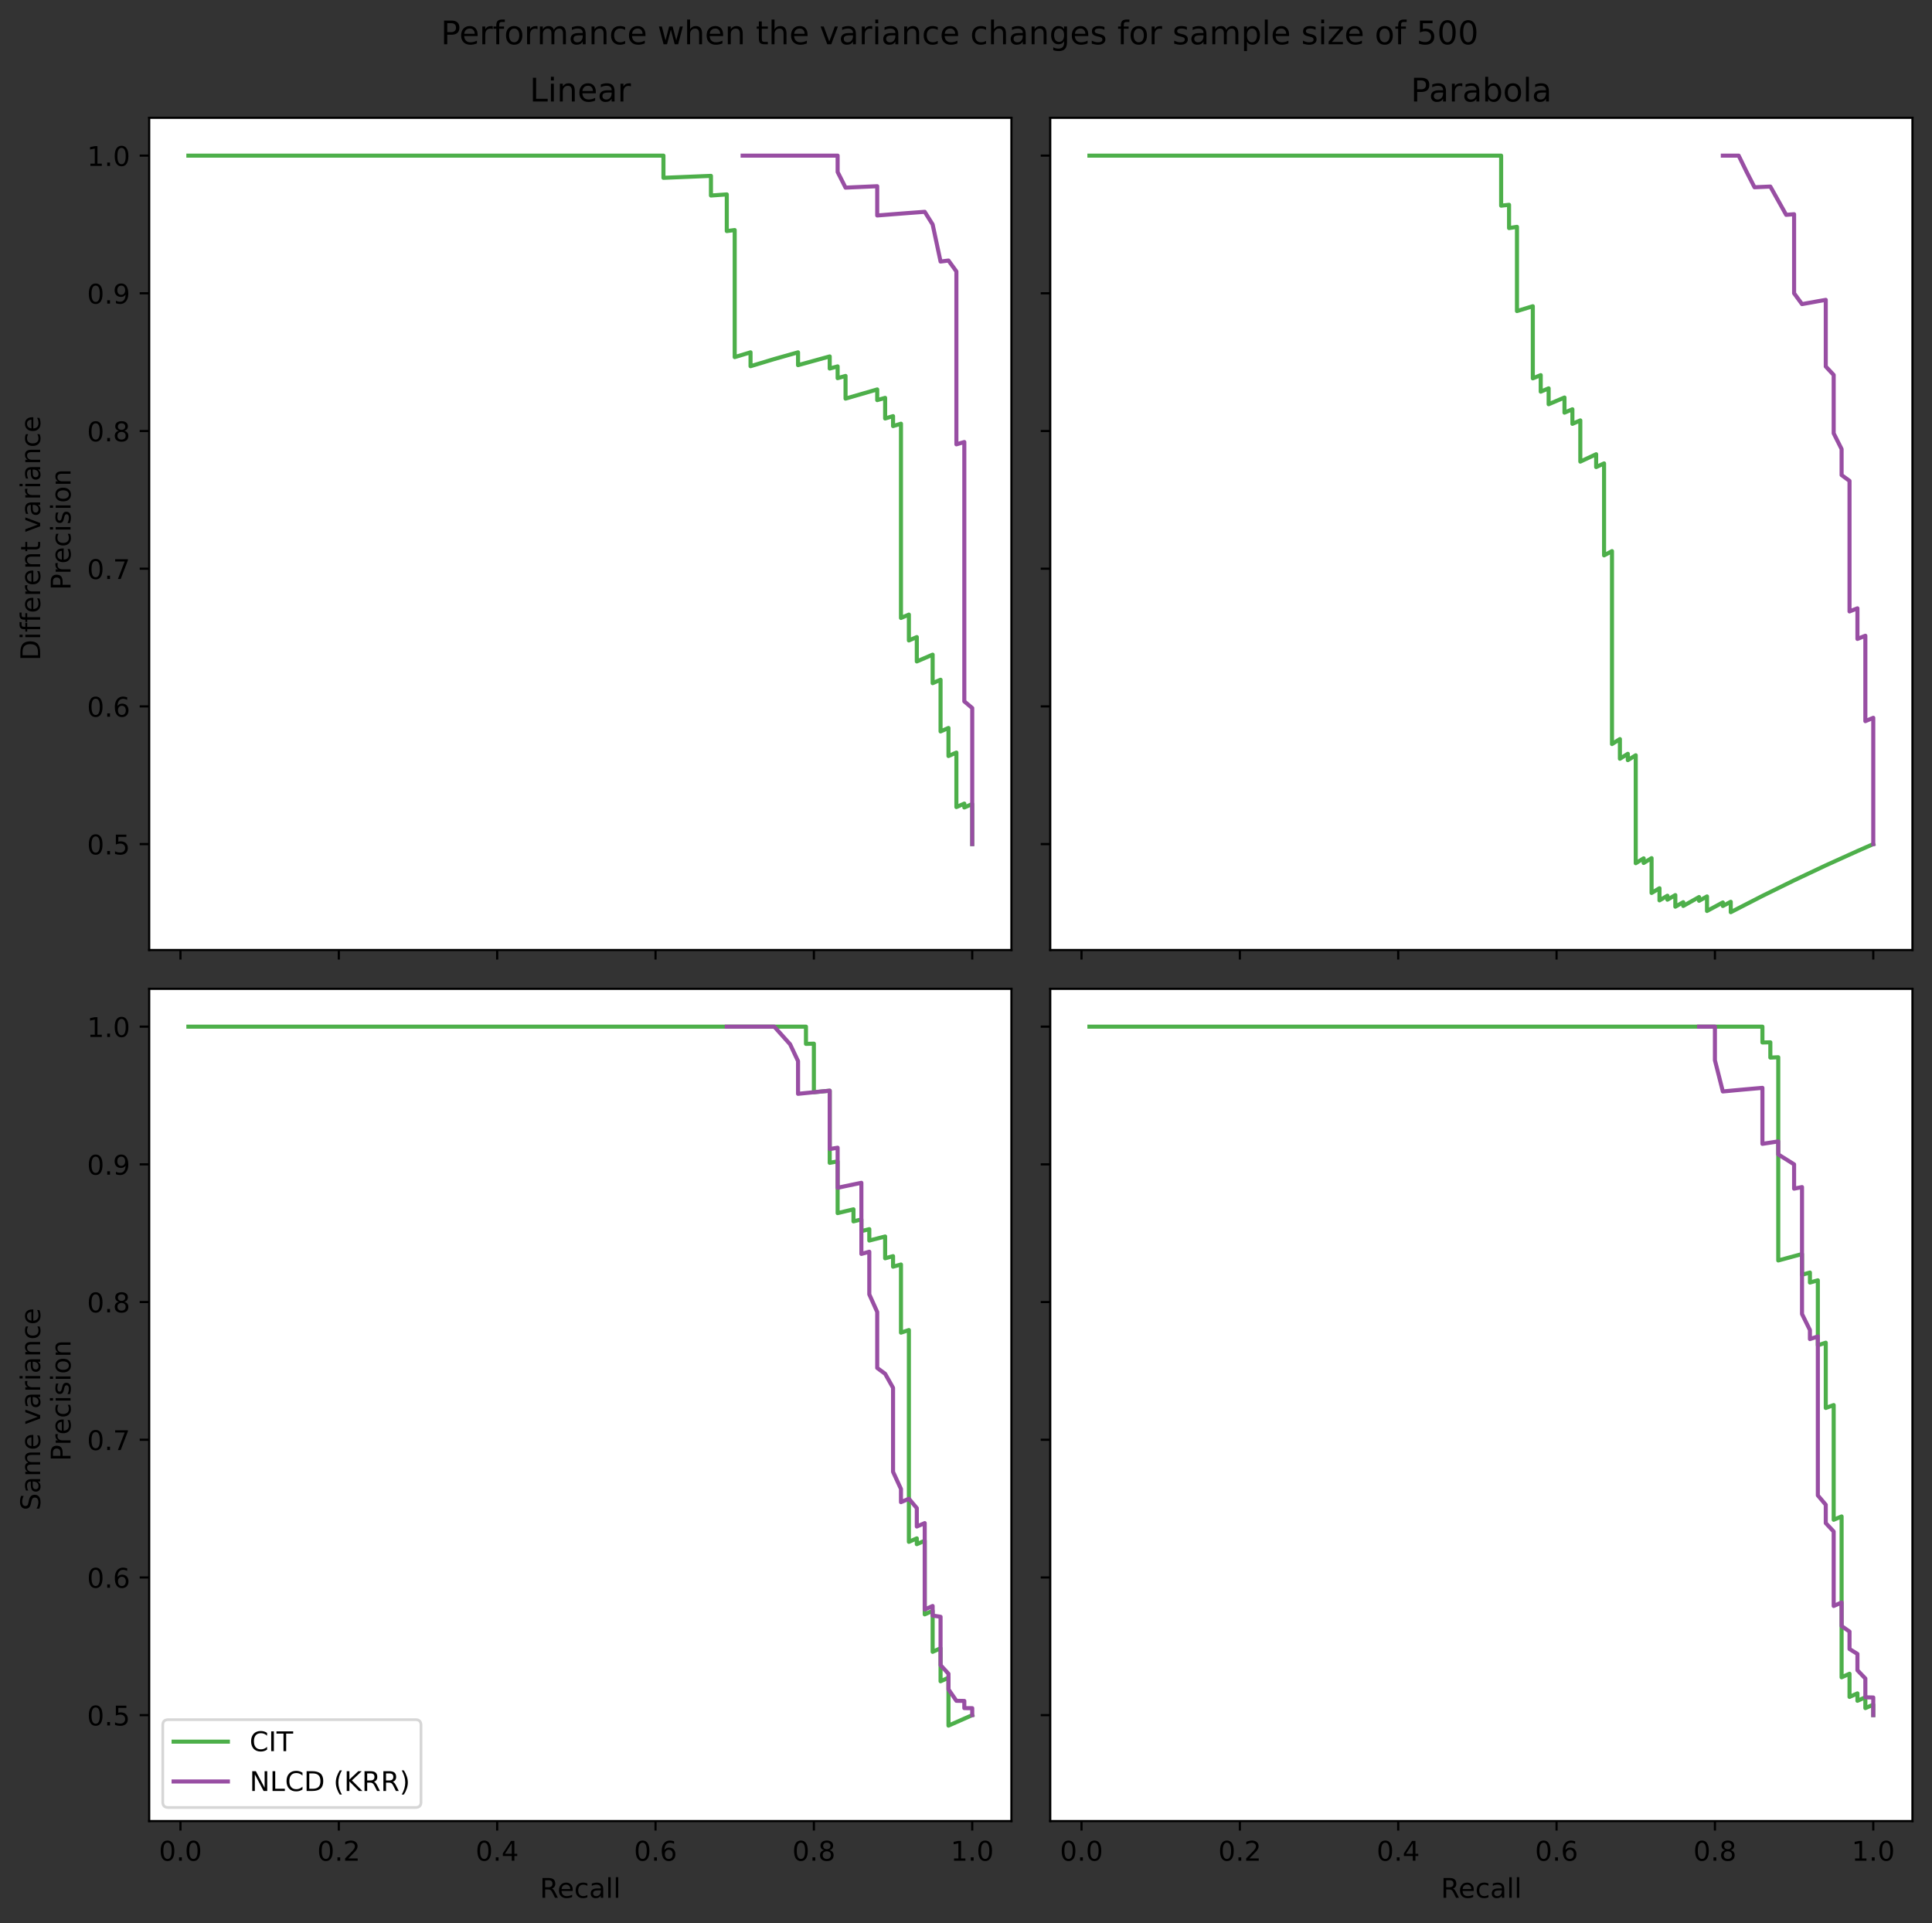 <?xml version="1.0" encoding="utf-8" standalone="no"?>
<!DOCTYPE svg PUBLIC "-//W3C//DTD SVG 1.1//EN"
  "http://www.w3.org/Graphics/SVG/1.1/DTD/svg11.dtd">
<!-- Created with matplotlib (https://matplotlib.org/) -->
<svg height="708.556pt" version="1.1" viewBox="0 0 711.979 708.556" width="711.979pt" xmlns="http://www.w3.org/2000/svg" xmlns:xlink="http://www.w3.org/1999/xlink">
 <rect x="0" y="0" width="711.979" height="708.556" fill="#333333" stroke="none"/>
 <defs>
  <style type="text/css">*{stroke-linecap:butt;stroke-linejoin:round;}</style>
 </defs>
 <g id="figure_1">
  <g id="patch_1">
   <path d="M 0 708.556 
L 711.979 708.556 
L 711.979 0 
L 0 0 
z
" style="fill:none;"/>
  </g>
  <g id="axes_1">
   <g id="patch_2">
    <path d="M 54.979 350.05 
L 372.729 350.05 
L 372.729 43.4 
L 54.979 43.4 
z
" style="fill:#ffffff;"/>
   </g>
   <g id="matplotlib.axis_1">
    <g id="xtick_1">
     <g id="line2d_1">
      <defs>
       <path d="M 0 0 
L 0 3.5 
" id="m7f12aa12df" style="stroke:#000000;stroke-width:0.8;"/>
      </defs>
      <g>
       <use style="stroke:#000000;stroke-width:0.8;" x="66.504" xlink:href="#m7f12aa12df" y="350.05"/>
      </g>
     </g>
    </g>
    <g id="xtick_2">
     <g id="line2d_2">
      <g>
       <use style="stroke:#000000;stroke-width:0.8;" x="124.861" xlink:href="#m7f12aa12df" y="350.05"/>
      </g>
     </g>
    </g>
    <g id="xtick_3">
     <g id="line2d_3">
      <g>
       <use style="stroke:#000000;stroke-width:0.8;" x="183.217" xlink:href="#m7f12aa12df" y="350.05"/>
      </g>
     </g>
    </g>
    <g id="xtick_4">
     <g id="line2d_4">
      <g>
       <use style="stroke:#000000;stroke-width:0.8;" x="241.573" xlink:href="#m7f12aa12df" y="350.05"/>
      </g>
     </g>
    </g>
    <g id="xtick_5">
     <g id="line2d_5">
      <g>
       <use style="stroke:#000000;stroke-width:0.8;" x="299.93" xlink:href="#m7f12aa12df" y="350.05"/>
      </g>
     </g>
    </g>
    <g id="xtick_6">
     <g id="line2d_6">
      <g>
       <use style="stroke:#000000;stroke-width:0.8;" x="358.286" xlink:href="#m7f12aa12df" y="350.05"/>
      </g>
     </g>
    </g>
   </g>
   <g id="matplotlib.axis_2">
    <g id="ytick_1">
     <g id="line2d_7">
      <defs>
       <path d="M 0 0 
L -3.5 0 
" id="m333824d89d" style="stroke:#000000;stroke-width:0.8;"/>
      </defs>
      <g>
       <use style="stroke:#000000;stroke-width:0.8;" x="54.979" xlink:href="#m333824d89d" y="311.022"/>
      </g>
     </g>
     <g id="text_1">
      <!-- 0.5 -->
      <g transform="translate(32.076 314.821)scale(0.1 -0.1)">
       <defs>
        <path d="M 31.781 66.406 
Q 24.172 66.406 20.328 58.906 
Q 16.5 51.422 16.5 36.375 
Q 16.5 21.391 20.328 13.891 
Q 24.172 6.391 31.781 6.391 
Q 39.453 6.391 43.281 13.891 
Q 47.125 21.391 47.125 36.375 
Q 47.125 51.422 43.281 58.906 
Q 39.453 66.406 31.781 66.406 
z
M 31.781 74.219 
Q 44.047 74.219 50.516 64.516 
Q 56.984 54.828 56.984 36.375 
Q 56.984 17.969 50.516 8.266 
Q 44.047 -1.422 31.781 -1.422 
Q 19.531 -1.422 13.062 8.266 
Q 6.594 17.969 6.594 36.375 
Q 6.594 54.828 13.062 64.516 
Q 19.531 74.219 31.781 74.219 
z
" id="DejaVuSans-48"/>
        <path d="M 10.688 12.406 
L 21 12.406 
L 21 0 
L 10.688 0 
z
" id="DejaVuSans-46"/>
        <path d="M 10.797 72.906 
L 49.516 72.906 
L 49.516 64.594 
L 19.828 64.594 
L 19.828 46.734 
Q 21.969 47.469 24.109 47.828 
Q 26.266 48.188 28.422 48.188 
Q 40.625 48.188 47.75 41.5 
Q 54.891 34.812 54.891 23.391 
Q 54.891 11.625 47.562 5.094 
Q 40.234 -1.422 26.906 -1.422 
Q 22.312 -1.422 17.547 -0.641 
Q 12.797 0.141 7.719 1.703 
L 7.719 11.625 
Q 12.109 9.234 16.797 8.062 
Q 21.484 6.891 26.703 6.891 
Q 35.156 6.891 40.078 11.328 
Q 45.016 15.766 45.016 23.391 
Q 45.016 31 40.078 35.438 
Q 35.156 39.891 26.703 39.891 
Q 22.75 39.891 18.812 39.016 
Q 14.891 38.141 10.797 36.281 
z
" id="DejaVuSans-53"/>
       </defs>
       <use xlink:href="#DejaVuSans-48"/>
       <use x="63.623" xlink:href="#DejaVuSans-46"/>
       <use x="95.41" xlink:href="#DejaVuSans-53"/>
      </g>
     </g>
    </g>
    <g id="ytick_2">
     <g id="line2d_8">
      <g>
       <use style="stroke:#000000;stroke-width:0.8;" x="54.979" xlink:href="#m333824d89d" y="260.285"/>
      </g>
     </g>
     <g id="text_2">
      <!-- 0.6 -->
      <g transform="translate(32.076 264.084)scale(0.1 -0.1)">
       <defs>
        <path d="M 33.016 40.375 
Q 26.375 40.375 22.484 35.828 
Q 18.609 31.297 18.609 23.391 
Q 18.609 15.531 22.484 10.953 
Q 26.375 6.391 33.016 6.391 
Q 39.656 6.391 43.531 10.953 
Q 47.406 15.531 47.406 23.391 
Q 47.406 31.297 43.531 35.828 
Q 39.656 40.375 33.016 40.375 
z
M 52.594 71.297 
L 52.594 62.312 
Q 48.875 64.062 45.094 64.984 
Q 41.312 65.922 37.594 65.922 
Q 27.828 65.922 22.672 59.328 
Q 17.531 52.734 16.797 39.406 
Q 19.672 43.656 24.016 45.922 
Q 28.375 48.188 33.594 48.188 
Q 44.578 48.188 50.953 41.516 
Q 57.328 34.859 57.328 23.391 
Q 57.328 12.156 50.688 5.359 
Q 44.047 -1.422 33.016 -1.422 
Q 20.359 -1.422 13.672 8.266 
Q 6.984 17.969 6.984 36.375 
Q 6.984 53.656 15.188 63.938 
Q 23.391 74.219 37.203 74.219 
Q 40.922 74.219 44.703 73.484 
Q 48.484 72.75 52.594 71.297 
z
" id="DejaVuSans-54"/>
       </defs>
       <use xlink:href="#DejaVuSans-48"/>
       <use x="63.623" xlink:href="#DejaVuSans-46"/>
       <use x="95.41" xlink:href="#DejaVuSans-54"/>
      </g>
     </g>
    </g>
    <g id="ytick_3">
     <g id="line2d_9">
      <g>
       <use style="stroke:#000000;stroke-width:0.8;" x="54.979" xlink:href="#m333824d89d" y="209.549"/>
      </g>
     </g>
     <g id="text_3">
      <!-- 0.7 -->
      <g transform="translate(32.076 213.348)scale(0.1 -0.1)">
       <defs>
        <path d="M 8.203 72.906 
L 55.078 72.906 
L 55.078 68.703 
L 28.609 0 
L 18.312 0 
L 43.219 64.594 
L 8.203 64.594 
z
" id="DejaVuSans-55"/>
       </defs>
       <use xlink:href="#DejaVuSans-48"/>
       <use x="63.623" xlink:href="#DejaVuSans-46"/>
       <use x="95.41" xlink:href="#DejaVuSans-55"/>
      </g>
     </g>
    </g>
    <g id="ytick_4">
     <g id="line2d_10">
      <g>
       <use style="stroke:#000000;stroke-width:0.8;" x="54.979" xlink:href="#m333824d89d" y="158.812"/>
      </g>
     </g>
     <g id="text_4">
      <!-- 0.8 -->
      <g transform="translate(32.076 162.611)scale(0.1 -0.1)">
       <defs>
        <path d="M 31.781 34.625 
Q 24.75 34.625 20.719 30.859 
Q 16.703 27.094 16.703 20.516 
Q 16.703 13.922 20.719 10.156 
Q 24.75 6.391 31.781 6.391 
Q 38.812 6.391 42.859 10.172 
Q 46.922 13.969 46.922 20.516 
Q 46.922 27.094 42.891 30.859 
Q 38.875 34.625 31.781 34.625 
z
M 21.922 38.812 
Q 15.578 40.375 12.031 44.719 
Q 8.5 49.078 8.5 55.328 
Q 8.5 64.062 14.719 69.141 
Q 20.953 74.219 31.781 74.219 
Q 42.672 74.219 48.875 69.141 
Q 55.078 64.062 55.078 55.328 
Q 55.078 49.078 51.531 44.719 
Q 48 40.375 41.703 38.812 
Q 48.828 37.156 52.797 32.312 
Q 56.781 27.484 56.781 20.516 
Q 56.781 9.906 50.312 4.234 
Q 43.844 -1.422 31.781 -1.422 
Q 19.734 -1.422 13.25 4.234 
Q 6.781 9.906 6.781 20.516 
Q 6.781 27.484 10.781 32.312 
Q 14.797 37.156 21.922 38.812 
z
M 18.312 54.391 
Q 18.312 48.734 21.844 45.562 
Q 25.391 42.391 31.781 42.391 
Q 38.141 42.391 41.719 45.562 
Q 45.312 48.734 45.312 54.391 
Q 45.312 60.062 41.719 63.234 
Q 38.141 66.406 31.781 66.406 
Q 25.391 66.406 21.844 63.234 
Q 18.312 60.062 18.312 54.391 
z
" id="DejaVuSans-56"/>
       </defs>
       <use xlink:href="#DejaVuSans-48"/>
       <use x="63.623" xlink:href="#DejaVuSans-46"/>
       <use x="95.41" xlink:href="#DejaVuSans-56"/>
      </g>
     </g>
    </g>
    <g id="ytick_5">
     <g id="line2d_11">
      <g>
       <use style="stroke:#000000;stroke-width:0.8;" x="54.979" xlink:href="#m333824d89d" y="108.075"/>
      </g>
     </g>
     <g id="text_5">
      <!-- 0.9 -->
      <g transform="translate(32.076 111.874)scale(0.1 -0.1)">
       <defs>
        <path d="M 10.984 1.516 
L 10.984 10.5 
Q 14.703 8.734 18.5 7.812 
Q 22.312 6.891 25.984 6.891 
Q 35.75 6.891 40.891 13.453 
Q 46.047 20.016 46.781 33.406 
Q 43.953 29.203 39.594 26.953 
Q 35.25 24.703 29.984 24.703 
Q 19.047 24.703 12.672 31.312 
Q 6.297 37.938 6.297 49.422 
Q 6.297 60.641 12.938 67.422 
Q 19.578 74.219 30.609 74.219 
Q 43.266 74.219 49.922 64.516 
Q 56.594 54.828 56.594 36.375 
Q 56.594 19.141 48.406 8.859 
Q 40.234 -1.422 26.422 -1.422 
Q 22.703 -1.422 18.891 -0.688 
Q 15.094 0.047 10.984 1.516 
z
M 30.609 32.422 
Q 37.25 32.422 41.125 36.953 
Q 45.016 41.5 45.016 49.422 
Q 45.016 57.281 41.125 61.844 
Q 37.25 66.406 30.609 66.406 
Q 23.969 66.406 20.094 61.844 
Q 16.219 57.281 16.219 49.422 
Q 16.219 41.5 20.094 36.953 
Q 23.969 32.422 30.609 32.422 
z
" id="DejaVuSans-57"/>
       </defs>
       <use xlink:href="#DejaVuSans-48"/>
       <use x="63.623" xlink:href="#DejaVuSans-46"/>
       <use x="95.41" xlink:href="#DejaVuSans-57"/>
      </g>
     </g>
    </g>
    <g id="ytick_6">
     <g id="line2d_12">
      <g>
       <use style="stroke:#000000;stroke-width:0.8;" x="54.979" xlink:href="#m333824d89d" y="57.339"/>
      </g>
     </g>
     <g id="text_6">
      <!-- 1.0 -->
      <g transform="translate(32.076 61.138)scale(0.1 -0.1)">
       <defs>
        <path d="M 12.406 8.297 
L 28.516 8.297 
L 28.516 63.922 
L 10.984 60.406 
L 10.984 69.391 
L 28.422 72.906 
L 38.281 72.906 
L 38.281 8.297 
L 54.391 8.297 
L 54.391 0 
L 12.406 0 
z
" id="DejaVuSans-49"/>
       </defs>
       <use xlink:href="#DejaVuSans-49"/>
       <use x="63.623" xlink:href="#DejaVuSans-46"/>
       <use x="95.41" xlink:href="#DejaVuSans-48"/>
      </g>
     </g>
    </g>
    <g id="text_7">
     <!-- Different variance  -->
     <g transform="translate(14.798 243.414)rotate(-90)scale(0.1 -0.1)">
      <defs>
       <path d="M 19.672 64.797 
L 19.672 8.109 
L 31.594 8.109 
Q 46.688 8.109 53.688 14.938 
Q 60.688 21.781 60.688 36.531 
Q 60.688 51.172 53.688 57.984 
Q 46.688 64.797 31.594 64.797 
z
M 9.812 72.906 
L 30.078 72.906 
Q 51.266 72.906 61.172 64.094 
Q 71.094 55.281 71.094 36.531 
Q 71.094 17.672 61.125 8.828 
Q 51.172 0 30.078 0 
L 9.812 0 
z
" id="DejaVuSans-68"/>
       <path d="M 9.422 54.688 
L 18.406 54.688 
L 18.406 0 
L 9.422 0 
z
M 9.422 75.984 
L 18.406 75.984 
L 18.406 64.594 
L 9.422 64.594 
z
" id="DejaVuSans-105"/>
       <path d="M 37.109 75.984 
L 37.109 68.5 
L 28.516 68.5 
Q 23.688 68.5 21.797 66.547 
Q 19.922 64.594 19.922 59.516 
L 19.922 54.688 
L 34.719 54.688 
L 34.719 47.703 
L 19.922 47.703 
L 19.922 0 
L 10.891 0 
L 10.891 47.703 
L 2.297 47.703 
L 2.297 54.688 
L 10.891 54.688 
L 10.891 58.5 
Q 10.891 67.625 15.141 71.797 
Q 19.391 75.984 28.609 75.984 
z
" id="DejaVuSans-102"/>
       <path d="M 56.203 29.594 
L 56.203 25.203 
L 14.891 25.203 
Q 15.484 15.922 20.484 11.062 
Q 25.484 6.203 34.422 6.203 
Q 39.594 6.203 44.453 7.469 
Q 49.312 8.734 54.109 11.281 
L 54.109 2.781 
Q 49.266 0.734 44.188 -0.344 
Q 39.109 -1.422 33.891 -1.422 
Q 20.797 -1.422 13.156 6.188 
Q 5.516 13.812 5.516 26.812 
Q 5.516 40.234 12.766 48.109 
Q 20.016 56 32.328 56 
Q 43.359 56 49.781 48.891 
Q 56.203 41.797 56.203 29.594 
z
M 47.219 32.234 
Q 47.125 39.594 43.094 43.984 
Q 39.062 48.391 32.422 48.391 
Q 24.906 48.391 20.391 44.141 
Q 15.875 39.891 15.188 32.172 
z
" id="DejaVuSans-101"/>
       <path d="M 41.109 46.297 
Q 39.594 47.172 37.812 47.578 
Q 36.031 48 33.891 48 
Q 26.266 48 22.188 43.047 
Q 18.109 38.094 18.109 28.812 
L 18.109 0 
L 9.078 0 
L 9.078 54.688 
L 18.109 54.688 
L 18.109 46.188 
Q 20.953 51.172 25.484 53.578 
Q 30.031 56 36.531 56 
Q 37.453 56 38.578 55.875 
Q 39.703 55.766 41.062 55.516 
z
" id="DejaVuSans-114"/>
       <path d="M 54.891 33.016 
L 54.891 0 
L 45.906 0 
L 45.906 32.719 
Q 45.906 40.484 42.875 44.328 
Q 39.844 48.188 33.797 48.188 
Q 26.516 48.188 22.312 43.547 
Q 18.109 38.922 18.109 30.906 
L 18.109 0 
L 9.078 0 
L 9.078 54.688 
L 18.109 54.688 
L 18.109 46.188 
Q 21.344 51.125 25.703 53.562 
Q 30.078 56 35.797 56 
Q 45.219 56 50.047 50.172 
Q 54.891 44.344 54.891 33.016 
z
" id="DejaVuSans-110"/>
       <path d="M 18.312 70.219 
L 18.312 54.688 
L 36.812 54.688 
L 36.812 47.703 
L 18.312 47.703 
L 18.312 18.016 
Q 18.312 11.328 20.141 9.422 
Q 21.969 7.516 27.594 7.516 
L 36.812 7.516 
L 36.812 0 
L 27.594 0 
Q 17.188 0 13.234 3.875 
Q 9.281 7.766 9.281 18.016 
L 9.281 47.703 
L 2.688 47.703 
L 2.688 54.688 
L 9.281 54.688 
L 9.281 70.219 
z
" id="DejaVuSans-116"/>
       <path id="DejaVuSans-32"/>
       <path d="M 2.984 54.688 
L 12.5 54.688 
L 29.594 8.797 
L 46.688 54.688 
L 56.203 54.688 
L 35.688 0 
L 23.484 0 
z
" id="DejaVuSans-118"/>
       <path d="M 34.281 27.484 
Q 23.391 27.484 19.188 25 
Q 14.984 22.516 14.984 16.5 
Q 14.984 11.719 18.141 8.906 
Q 21.297 6.109 26.703 6.109 
Q 34.188 6.109 38.703 11.406 
Q 43.219 16.703 43.219 25.484 
L 43.219 27.484 
z
M 52.203 31.203 
L 52.203 0 
L 43.219 0 
L 43.219 8.297 
Q 40.141 3.328 35.547 0.953 
Q 30.953 -1.422 24.312 -1.422 
Q 15.922 -1.422 10.953 3.297 
Q 6 8.016 6 15.922 
Q 6 25.141 12.172 29.828 
Q 18.359 34.516 30.609 34.516 
L 43.219 34.516 
L 43.219 35.406 
Q 43.219 41.609 39.141 45 
Q 35.062 48.391 27.688 48.391 
Q 23 48.391 18.547 47.266 
Q 14.109 46.141 10.016 43.891 
L 10.016 52.203 
Q 14.938 54.109 19.578 55.047 
Q 24.219 56 28.609 56 
Q 40.484 56 46.344 49.844 
Q 52.203 43.703 52.203 31.203 
z
" id="DejaVuSans-97"/>
       <path d="M 48.781 52.594 
L 48.781 44.188 
Q 44.969 46.297 41.141 47.344 
Q 37.312 48.391 33.406 48.391 
Q 24.656 48.391 19.812 42.844 
Q 14.984 37.312 14.984 27.297 
Q 14.984 17.281 19.812 11.734 
Q 24.656 6.203 33.406 6.203 
Q 37.312 6.203 41.141 7.25 
Q 44.969 8.297 48.781 10.406 
L 48.781 2.094 
Q 45.016 0.344 40.984 -0.531 
Q 36.969 -1.422 32.422 -1.422 
Q 20.062 -1.422 12.781 6.344 
Q 5.516 14.109 5.516 27.297 
Q 5.516 40.672 12.859 48.328 
Q 20.219 56 33.016 56 
Q 37.156 56 41.109 55.141 
Q 45.062 54.297 48.781 52.594 
z
" id="DejaVuSans-99"/>
      </defs>
      <use xlink:href="#DejaVuSans-68"/>
      <use x="77.002" xlink:href="#DejaVuSans-105"/>
      <use x="104.785" xlink:href="#DejaVuSans-102"/>
      <use x="139.99" xlink:href="#DejaVuSans-102"/>
      <use x="175.195" xlink:href="#DejaVuSans-101"/>
      <use x="236.719" xlink:href="#DejaVuSans-114"/>
      <use x="275.582" xlink:href="#DejaVuSans-101"/>
      <use x="337.105" xlink:href="#DejaVuSans-110"/>
      <use x="400.484" xlink:href="#DejaVuSans-116"/>
      <use x="439.693" xlink:href="#DejaVuSans-32"/>
      <use x="471.48" xlink:href="#DejaVuSans-118"/>
      <use x="530.66" xlink:href="#DejaVuSans-97"/>
      <use x="591.939" xlink:href="#DejaVuSans-114"/>
      <use x="633.053" xlink:href="#DejaVuSans-105"/>
      <use x="660.836" xlink:href="#DejaVuSans-97"/>
      <use x="722.115" xlink:href="#DejaVuSans-110"/>
      <use x="785.494" xlink:href="#DejaVuSans-99"/>
      <use x="840.475" xlink:href="#DejaVuSans-101"/>
      <use x="901.998" xlink:href="#DejaVuSans-32"/>
     </g>
     <!--  Precision -->
     <g transform="translate(25.996 220.621)rotate(-90)scale(0.1 -0.1)">
      <defs>
       <path d="M 19.672 64.797 
L 19.672 37.406 
L 32.078 37.406 
Q 38.969 37.406 42.719 40.969 
Q 46.484 44.531 46.484 51.125 
Q 46.484 57.672 42.719 61.234 
Q 38.969 64.797 32.078 64.797 
z
M 9.812 72.906 
L 32.078 72.906 
Q 44.344 72.906 50.609 67.359 
Q 56.891 61.812 56.891 51.125 
Q 56.891 40.328 50.609 34.812 
Q 44.344 29.297 32.078 29.297 
L 19.672 29.297 
L 19.672 0 
L 9.812 0 
z
" id="DejaVuSans-80"/>
       <path d="M 44.281 53.078 
L 44.281 44.578 
Q 40.484 46.531 36.375 47.5 
Q 32.281 48.484 27.875 48.484 
Q 21.188 48.484 17.844 46.438 
Q 14.5 44.391 14.5 40.281 
Q 14.5 37.156 16.891 35.375 
Q 19.281 33.594 26.516 31.984 
L 29.594 31.297 
Q 39.156 29.25 43.188 25.516 
Q 47.219 21.781 47.219 15.094 
Q 47.219 7.469 41.188 3.016 
Q 35.156 -1.422 24.609 -1.422 
Q 20.219 -1.422 15.453 -0.562 
Q 10.688 0.297 5.422 2 
L 5.422 11.281 
Q 10.406 8.688 15.234 7.391 
Q 20.062 6.109 24.812 6.109 
Q 31.156 6.109 34.562 8.281 
Q 37.984 10.453 37.984 14.406 
Q 37.984 18.062 35.516 20.016 
Q 33.062 21.969 24.703 23.781 
L 21.578 24.516 
Q 13.234 26.266 9.516 29.906 
Q 5.812 33.547 5.812 39.891 
Q 5.812 47.609 11.281 51.797 
Q 16.75 56 26.812 56 
Q 31.781 56 36.172 55.266 
Q 40.578 54.547 44.281 53.078 
z
" id="DejaVuSans-115"/>
       <path d="M 30.609 48.391 
Q 23.391 48.391 19.188 42.75 
Q 14.984 37.109 14.984 27.297 
Q 14.984 17.484 19.156 11.844 
Q 23.344 6.203 30.609 6.203 
Q 37.797 6.203 41.984 11.859 
Q 46.188 17.531 46.188 27.297 
Q 46.188 37.016 41.984 42.703 
Q 37.797 48.391 30.609 48.391 
z
M 30.609 56 
Q 42.328 56 49.016 48.375 
Q 55.719 40.766 55.719 27.297 
Q 55.719 13.875 49.016 6.219 
Q 42.328 -1.422 30.609 -1.422 
Q 18.844 -1.422 12.172 6.219 
Q 5.516 13.875 5.516 27.297 
Q 5.516 40.766 12.172 48.375 
Q 18.844 56 30.609 56 
z
" id="DejaVuSans-111"/>
      </defs>
      <use xlink:href="#DejaVuSans-32"/>
      <use x="31.787" xlink:href="#DejaVuSans-80"/>
      <use x="90.34" xlink:href="#DejaVuSans-114"/>
      <use x="129.203" xlink:href="#DejaVuSans-101"/>
      <use x="190.727" xlink:href="#DejaVuSans-99"/>
      <use x="245.707" xlink:href="#DejaVuSans-105"/>
      <use x="273.49" xlink:href="#DejaVuSans-115"/>
      <use x="325.59" xlink:href="#DejaVuSans-105"/>
      <use x="353.373" xlink:href="#DejaVuSans-111"/>
      <use x="414.555" xlink:href="#DejaVuSans-110"/>
     </g>
    </g>
   </g>
   <g id="line2d_13">
    <path clip-path="url(#p720f7427b0)" d="M 69.422 57.339 
L 244.491 57.339 
L 244.491 65.522 
L 261.998 64.8 
L 261.998 72.045 
L 267.834 71.631 
L 267.834 85.14 
L 270.751 84.764 
L 270.751 131.587 
L 276.587 129.82 
L 276.587 134.936 
L 285.341 132.29 
L 294.094 129.82 
L 294.094 134.547 
L 305.765 131.33 
L 305.765 135.797 
L 308.683 134.997 
L 308.683 139.337 
L 311.601 138.517 
L 311.601 146.874 
L 323.272 143.495 
L 323.272 147.432 
L 326.19 146.598 
L 326.19 154.199 
L 329.108 153.327 
L 329.108 157 
L 332.026 156.118 
L 332.026 227.695 
L 334.943 226.461 
L 334.943 235.989 
L 337.861 234.739 
L 337.861 243.718 
L 343.697 241.216 
L 343.697 251.719 
L 346.615 250.465 
L 346.615 269.51 
L 349.532 268.232 
L 349.532 278.574 
L 352.45 277.295 
L 352.45 297.383 
L 355.368 296.099 
L 355.368 297.528 
L 358.286 296.257 
L 358.286 311.022 
L 358.286 311.022 
" style="fill:none;stroke:#4daf4a;stroke-linecap:square;stroke-width:1.5;"/>
   </g>
   <g id="line2d_14">
    <path clip-path="url(#p720f7427b0)" d="M 273.669 57.339 
L 291.176 57.339 
L 297.012 57.339 
L 308.683 57.339 
L 308.683 63.379 
L 311.601 69.138 
L 314.519 69.002 
L 323.272 68.613 
L 323.272 79.398 
L 329.108 78.929 
L 332.026 78.701 
L 334.943 78.479 
L 337.861 78.261 
L 340.779 78.047 
L 343.697 82.707 
L 346.615 96.367 
L 349.532 95.995 
L 352.45 100.014 
L 352.45 104.317 
L 352.45 108.541 
L 352.45 112.688 
L 352.45 116.76 
L 352.45 132.341 
L 352.45 136.068 
L 352.45 146.874 
L 352.45 153.78 
L 352.45 157.148 
L 352.45 163.722 
L 355.368 162.871 
L 355.368 166.06 
L 355.368 172.289 
L 355.368 175.331 
L 355.368 181.275 
L 355.368 192.636 
L 355.368 200.725 
L 355.368 203.343 
L 355.368 208.469 
L 355.368 210.978 
L 355.368 218.296 
L 355.368 223.009 
L 355.368 227.596 
L 355.368 229.843 
L 355.368 234.249 
L 355.368 238.541 
L 355.368 244.773 
L 355.368 250.772 
L 355.368 254.648 
L 355.368 258.429 
L 358.286 260.893 
L 358.286 264.488 
L 358.286 268 
L 358.286 269.725 
L 358.286 273.115 
L 358.286 276.429 
L 358.286 282.835 
L 358.286 285.932 
L 358.286 287.456 
L 358.286 291.927 
L 358.286 296.257 
L 358.286 297.67 
L 358.286 303.176 
L 358.286 304.517 
L 358.286 307.159 
L 358.286 308.459 
L 358.286 311.022 
" style="fill:none;stroke:#984ea3;stroke-linecap:square;stroke-width:1.5;"/>
   </g>
   <g id="patch_3">
    <path d="M 54.979 350.05 
L 54.979 43.4 
" style="fill:none;stroke:#000000;stroke-linecap:square;stroke-linejoin:miter;stroke-width:0.8;"/>
   </g>
   <g id="patch_4">
    <path d="M 372.729 350.05 
L 372.729 43.4 
" style="fill:none;stroke:#000000;stroke-linecap:square;stroke-linejoin:miter;stroke-width:0.8;"/>
   </g>
   <g id="patch_5">
    <path d="M 54.979 350.05 
L 372.729 350.05 
" style="fill:none;stroke:#000000;stroke-linecap:square;stroke-linejoin:miter;stroke-width:0.8;"/>
   </g>
   <g id="patch_6">
    <path d="M 54.979 43.4 
L 372.729 43.4 
" style="fill:none;stroke:#000000;stroke-linecap:square;stroke-linejoin:miter;stroke-width:0.8;"/>
   </g>
   <g id="text_8">
    <!-- Linear -->
    <g transform="translate(195.206 37.4)scale(0.12 -0.12)">
     <defs>
      <path d="M 9.812 72.906 
L 19.672 72.906 
L 19.672 8.297 
L 55.172 8.297 
L 55.172 0 
L 9.812 0 
z
" id="DejaVuSans-76"/>
     </defs>
     <use xlink:href="#DejaVuSans-76"/>
     <use x="55.713" xlink:href="#DejaVuSans-105"/>
     <use x="83.496" xlink:href="#DejaVuSans-110"/>
     <use x="146.875" xlink:href="#DejaVuSans-101"/>
     <use x="208.398" xlink:href="#DejaVuSans-97"/>
     <use x="269.678" xlink:href="#DejaVuSans-114"/>
    </g>
   </g>
  </g>
  <g id="axes_2">
   <g id="patch_7">
    <path d="M 387.029 350.05 
L 704.779 350.05 
L 704.779 43.4 
L 387.029 43.4 
z
" style="fill:#ffffff;"/>
   </g>
   <g id="matplotlib.axis_3">
    <g id="xtick_7">
     <g id="line2d_15">
      <g>
       <use style="stroke:#000000;stroke-width:0.8;" x="398.554" xlink:href="#m7f12aa12df" y="350.05"/>
      </g>
     </g>
    </g>
    <g id="xtick_8">
     <g id="line2d_16">
      <g>
       <use style="stroke:#000000;stroke-width:0.8;" x="456.911" xlink:href="#m7f12aa12df" y="350.05"/>
      </g>
     </g>
    </g>
    <g id="xtick_9">
     <g id="line2d_17">
      <g>
       <use style="stroke:#000000;stroke-width:0.8;" x="515.267" xlink:href="#m7f12aa12df" y="350.05"/>
      </g>
     </g>
    </g>
    <g id="xtick_10">
     <g id="line2d_18">
      <g>
       <use style="stroke:#000000;stroke-width:0.8;" x="573.623" xlink:href="#m7f12aa12df" y="350.05"/>
      </g>
     </g>
    </g>
    <g id="xtick_11">
     <g id="line2d_19">
      <g>
       <use style="stroke:#000000;stroke-width:0.8;" x="631.98" xlink:href="#m7f12aa12df" y="350.05"/>
      </g>
     </g>
    </g>
    <g id="xtick_12">
     <g id="line2d_20">
      <g>
       <use style="stroke:#000000;stroke-width:0.8;" x="690.336" xlink:href="#m7f12aa12df" y="350.05"/>
      </g>
     </g>
    </g>
   </g>
   <g id="matplotlib.axis_4">
    <g id="ytick_7">
     <g id="line2d_21">
      <g>
       <use style="stroke:#000000;stroke-width:0.8;" x="387.029" xlink:href="#m333824d89d" y="311.022"/>
      </g>
     </g>
    </g>
    <g id="ytick_8">
     <g id="line2d_22">
      <g>
       <use style="stroke:#000000;stroke-width:0.8;" x="387.029" xlink:href="#m333824d89d" y="260.285"/>
      </g>
     </g>
    </g>
    <g id="ytick_9">
     <g id="line2d_23">
      <g>
       <use style="stroke:#000000;stroke-width:0.8;" x="387.029" xlink:href="#m333824d89d" y="209.549"/>
      </g>
     </g>
    </g>
    <g id="ytick_10">
     <g id="line2d_24">
      <g>
       <use style="stroke:#000000;stroke-width:0.8;" x="387.029" xlink:href="#m333824d89d" y="158.812"/>
      </g>
     </g>
    </g>
    <g id="ytick_11">
     <g id="line2d_25">
      <g>
       <use style="stroke:#000000;stroke-width:0.8;" x="387.029" xlink:href="#m333824d89d" y="108.075"/>
      </g>
     </g>
    </g>
    <g id="ytick_12">
     <g id="line2d_26">
      <g>
       <use style="stroke:#000000;stroke-width:0.8;" x="387.029" xlink:href="#m333824d89d" y="57.339"/>
      </g>
     </g>
    </g>
   </g>
   <g id="line2d_27">
    <path clip-path="url(#p9e36ea5379)" d="M 401.472 57.339 
L 553.199 57.339 
L 553.199 75.788 
L 556.116 75.459 
L 556.116 84.042 
L 559.034 83.582 
L 559.034 114.622 
L 564.87 112.832 
L 564.87 139.413 
L 567.788 138.223 
L 567.788 144.316 
L 570.705 143.091 
L 570.705 148.946 
L 576.541 146.471 
L 576.541 152.047 
L 579.459 150.801 
L 579.459 156.176 
L 582.377 154.909 
L 582.377 170.087 
L 588.212 167.37 
L 588.212 172.1 
L 591.13 170.75 
L 591.13 204.639 
L 594.048 203.072 
L 594.048 274.162 
L 596.966 272.324 
L 596.966 279.573 
L 599.884 277.752 
L 599.884 280.085 
L 602.801 278.289 
L 602.801 318.069 
L 605.719 316.27 
L 605.719 317.972 
L 608.637 316.199 
L 608.637 329.025 
L 611.555 327.284 
L 611.555 331.763 
L 614.473 330.048 
L 614.473 331.506 
L 617.391 329.813 
L 617.391 334.084 
L 620.308 332.417 
L 620.308 333.808 
L 626.144 330.536 
L 626.144 331.913 
L 629.062 330.308 
L 629.062 335.665 
L 634.897 332.52 
L 634.897 333.825 
L 637.815 332.28 
L 637.815 336.111 
L 649.486 330.116 
L 661.158 324.374 
L 672.829 318.868 
L 684.5 313.584 
L 690.336 311.022 
L 690.336 311.022 
" style="fill:none;stroke:#4daf4a;stroke-linecap:square;stroke-width:1.5;"/>
   </g>
   <g id="line2d_28">
    <path clip-path="url(#p9e36ea5379)" d="M 634.897 57.339 
L 640.733 57.339 
L 643.651 63.308 
L 646.569 69.002 
L 652.404 68.74 
L 658.24 79.161 
L 661.158 78.929 
L 661.158 84.042 
L 661.158 98.756 
L 661.158 103.463 
L 661.158 108.075 
L 664.076 112.055 
L 669.911 111.002 
L 672.829 110.491 
L 672.829 114.776 
L 672.829 118.981 
L 672.829 135.043 
L 675.747 138.158 
L 675.747 149.189 
L 675.747 156.232 
L 675.747 159.665 
L 678.665 165.466 
L 678.665 168.712 
L 678.665 175.048 
L 681.582 177.189 
L 681.582 183.197 
L 681.582 194.671 
L 681.582 202.833 
L 681.582 205.475 
L 681.582 210.644 
L 681.582 213.173 
L 681.582 220.547 
L 681.582 225.294 
L 684.5 224.144 
L 684.5 228.746 
L 684.5 231.001 
L 684.5 235.421 
L 687.418 234.249 
L 687.418 238.541 
L 687.418 244.773 
L 687.418 250.772 
L 687.418 254.648 
L 687.418 258.429 
L 687.418 262.119 
L 687.418 265.721 
L 690.336 264.488 
L 690.336 268 
L 690.336 269.725 
L 690.336 273.115 
L 690.336 276.429 
L 690.336 282.835 
L 690.336 285.932 
L 690.336 287.456 
L 690.336 291.927 
L 690.336 296.257 
L 690.336 297.67 
L 690.336 303.176 
L 690.336 304.517 
L 690.336 307.159 
L 690.336 308.459 
L 690.336 311.022 
" style="fill:none;stroke:#984ea3;stroke-linecap:square;stroke-width:1.5;"/>
   </g>
   <g id="patch_8">
    <path d="M 387.029 350.05 
L 387.029 43.4 
" style="fill:none;stroke:#000000;stroke-linecap:square;stroke-linejoin:miter;stroke-width:0.8;"/>
   </g>
   <g id="patch_9">
    <path d="M 704.779 350.05 
L 704.779 43.4 
" style="fill:none;stroke:#000000;stroke-linecap:square;stroke-linejoin:miter;stroke-width:0.8;"/>
   </g>
   <g id="patch_10">
    <path d="M 387.029 350.05 
L 704.779 350.05 
" style="fill:none;stroke:#000000;stroke-linecap:square;stroke-linejoin:miter;stroke-width:0.8;"/>
   </g>
   <g id="patch_11">
    <path d="M 387.029 43.4 
L 704.779 43.4 
" style="fill:none;stroke:#000000;stroke-linecap:square;stroke-linejoin:miter;stroke-width:0.8;"/>
   </g>
   <g id="text_9">
    <!-- Parabola -->
    <g transform="translate(519.912 37.4)scale(0.12 -0.12)">
     <defs>
      <path d="M 48.688 27.297 
Q 48.688 37.203 44.609 42.844 
Q 40.531 48.484 33.406 48.484 
Q 26.266 48.484 22.188 42.844 
Q 18.109 37.203 18.109 27.297 
Q 18.109 17.391 22.188 11.75 
Q 26.266 6.109 33.406 6.109 
Q 40.531 6.109 44.609 11.75 
Q 48.688 17.391 48.688 27.297 
z
M 18.109 46.391 
Q 20.953 51.266 25.266 53.625 
Q 29.594 56 35.594 56 
Q 45.562 56 51.781 48.094 
Q 58.016 40.188 58.016 27.297 
Q 58.016 14.406 51.781 6.484 
Q 45.562 -1.422 35.594 -1.422 
Q 29.594 -1.422 25.266 0.953 
Q 20.953 3.328 18.109 8.203 
L 18.109 0 
L 9.078 0 
L 9.078 75.984 
L 18.109 75.984 
z
" id="DejaVuSans-98"/>
      <path d="M 9.422 75.984 
L 18.406 75.984 
L 18.406 0 
L 9.422 0 
z
" id="DejaVuSans-108"/>
     </defs>
     <use xlink:href="#DejaVuSans-80"/>
     <use x="55.803" xlink:href="#DejaVuSans-97"/>
     <use x="117.082" xlink:href="#DejaVuSans-114"/>
     <use x="158.195" xlink:href="#DejaVuSans-97"/>
     <use x="219.475" xlink:href="#DejaVuSans-98"/>
     <use x="282.951" xlink:href="#DejaVuSans-111"/>
     <use x="344.133" xlink:href="#DejaVuSans-108"/>
     <use x="371.916" xlink:href="#DejaVuSans-97"/>
    </g>
   </g>
  </g>
  <g id="axes_3">
   <g id="patch_12">
    <path d="M 54.979 671 
L 372.729 671 
L 372.729 364.35 
L 54.979 364.35 
z
" style="fill:#ffffff;"/>
   </g>
   <g id="matplotlib.axis_5">
    <g id="xtick_13">
     <g id="line2d_29">
      <g>
       <use style="stroke:#000000;stroke-width:0.8;" x="66.504" xlink:href="#m7f12aa12df" y="671"/>
      </g>
     </g>
     <g id="text_10">
      <!-- 0.0 -->
      <g transform="translate(58.553 685.598)scale(0.1 -0.1)">
       <use xlink:href="#DejaVuSans-48"/>
       <use x="63.623" xlink:href="#DejaVuSans-46"/>
       <use x="95.41" xlink:href="#DejaVuSans-48"/>
      </g>
     </g>
    </g>
    <g id="xtick_14">
     <g id="line2d_30">
      <g>
       <use style="stroke:#000000;stroke-width:0.8;" x="124.861" xlink:href="#m7f12aa12df" y="671"/>
      </g>
     </g>
     <g id="text_11">
      <!-- 0.2 -->
      <g transform="translate(116.909 685.598)scale(0.1 -0.1)">
       <defs>
        <path d="M 19.188 8.297 
L 53.609 8.297 
L 53.609 0 
L 7.328 0 
L 7.328 8.297 
Q 12.938 14.109 22.625 23.891 
Q 32.328 33.688 34.812 36.531 
Q 39.547 41.844 41.422 45.531 
Q 43.312 49.219 43.312 52.781 
Q 43.312 58.594 39.234 62.25 
Q 35.156 65.922 28.609 65.922 
Q 23.969 65.922 18.812 64.312 
Q 13.672 62.703 7.812 59.422 
L 7.812 69.391 
Q 13.766 71.781 18.938 73 
Q 24.125 74.219 28.422 74.219 
Q 39.75 74.219 46.484 68.547 
Q 53.219 62.891 53.219 53.422 
Q 53.219 48.922 51.531 44.891 
Q 49.859 40.875 45.406 35.406 
Q 44.188 33.984 37.641 27.219 
Q 31.109 20.453 19.188 8.297 
z
" id="DejaVuSans-50"/>
       </defs>
       <use xlink:href="#DejaVuSans-48"/>
       <use x="63.623" xlink:href="#DejaVuSans-46"/>
       <use x="95.41" xlink:href="#DejaVuSans-50"/>
      </g>
     </g>
    </g>
    <g id="xtick_15">
     <g id="line2d_31">
      <g>
       <use style="stroke:#000000;stroke-width:0.8;" x="183.217" xlink:href="#m7f12aa12df" y="671"/>
      </g>
     </g>
     <g id="text_12">
      <!-- 0.4 -->
      <g transform="translate(175.265 685.598)scale(0.1 -0.1)">
       <defs>
        <path d="M 37.797 64.312 
L 12.891 25.391 
L 37.797 25.391 
z
M 35.203 72.906 
L 47.609 72.906 
L 47.609 25.391 
L 58.016 25.391 
L 58.016 17.188 
L 47.609 17.188 
L 47.609 0 
L 37.797 0 
L 37.797 17.188 
L 4.891 17.188 
L 4.891 26.703 
z
" id="DejaVuSans-52"/>
       </defs>
       <use xlink:href="#DejaVuSans-48"/>
       <use x="63.623" xlink:href="#DejaVuSans-46"/>
       <use x="95.41" xlink:href="#DejaVuSans-52"/>
      </g>
     </g>
    </g>
    <g id="xtick_16">
     <g id="line2d_32">
      <g>
       <use style="stroke:#000000;stroke-width:0.8;" x="241.573" xlink:href="#m7f12aa12df" y="671"/>
      </g>
     </g>
     <g id="text_13">
      <!-- 0.6 -->
      <g transform="translate(233.622 685.598)scale(0.1 -0.1)">
       <use xlink:href="#DejaVuSans-48"/>
       <use x="63.623" xlink:href="#DejaVuSans-46"/>
       <use x="95.41" xlink:href="#DejaVuSans-54"/>
      </g>
     </g>
    </g>
    <g id="xtick_17">
     <g id="line2d_33">
      <g>
       <use style="stroke:#000000;stroke-width:0.8;" x="299.93" xlink:href="#m7f12aa12df" y="671"/>
      </g>
     </g>
     <g id="text_14">
      <!-- 0.8 -->
      <g transform="translate(291.978 685.598)scale(0.1 -0.1)">
       <use xlink:href="#DejaVuSans-48"/>
       <use x="63.623" xlink:href="#DejaVuSans-46"/>
       <use x="95.41" xlink:href="#DejaVuSans-56"/>
      </g>
     </g>
    </g>
    <g id="xtick_18">
     <g id="line2d_34">
      <g>
       <use style="stroke:#000000;stroke-width:0.8;" x="358.286" xlink:href="#m7f12aa12df" y="671"/>
      </g>
     </g>
     <g id="text_15">
      <!-- 1.0 -->
      <g transform="translate(350.334 685.598)scale(0.1 -0.1)">
       <use xlink:href="#DejaVuSans-49"/>
       <use x="63.623" xlink:href="#DejaVuSans-46"/>
       <use x="95.41" xlink:href="#DejaVuSans-48"/>
      </g>
     </g>
    </g>
    <g id="text_16">
     <!-- Recall -->
     <g transform="translate(198.937 699.277)scale(0.1 -0.1)">
      <defs>
       <path d="M 44.391 34.188 
Q 47.562 33.109 50.562 29.594 
Q 53.562 26.078 56.594 19.922 
L 66.609 0 
L 56 0 
L 46.688 18.703 
Q 43.062 26.031 39.672 28.422 
Q 36.281 30.812 30.422 30.812 
L 19.672 30.812 
L 19.672 0 
L 9.812 0 
L 9.812 72.906 
L 32.078 72.906 
Q 44.578 72.906 50.734 67.672 
Q 56.891 62.453 56.891 51.906 
Q 56.891 45.016 53.688 40.469 
Q 50.484 35.938 44.391 34.188 
z
M 19.672 64.797 
L 19.672 38.922 
L 32.078 38.922 
Q 39.203 38.922 42.844 42.219 
Q 46.484 45.516 46.484 51.906 
Q 46.484 58.297 42.844 61.547 
Q 39.203 64.797 32.078 64.797 
z
" id="DejaVuSans-82"/>
      </defs>
      <use xlink:href="#DejaVuSans-82"/>
      <use x="64.982" xlink:href="#DejaVuSans-101"/>
      <use x="126.506" xlink:href="#DejaVuSans-99"/>
      <use x="181.486" xlink:href="#DejaVuSans-97"/>
      <use x="242.766" xlink:href="#DejaVuSans-108"/>
      <use x="270.549" xlink:href="#DejaVuSans-108"/>
     </g>
    </g>
   </g>
   <g id="matplotlib.axis_6">
    <g id="ytick_13">
     <g id="line2d_35">
      <g>
       <use style="stroke:#000000;stroke-width:0.8;" x="54.979" xlink:href="#m333824d89d" y="631.972"/>
      </g>
     </g>
     <g id="text_17">
      <!-- 0.5 -->
      <g transform="translate(32.076 635.771)scale(0.1 -0.1)">
       <use xlink:href="#DejaVuSans-48"/>
       <use x="63.623" xlink:href="#DejaVuSans-46"/>
       <use x="95.41" xlink:href="#DejaVuSans-53"/>
      </g>
     </g>
    </g>
    <g id="ytick_14">
     <g id="line2d_36">
      <g>
       <use style="stroke:#000000;stroke-width:0.8;" x="54.979" xlink:href="#m333824d89d" y="581.235"/>
      </g>
     </g>
     <g id="text_18">
      <!-- 0.6 -->
      <g transform="translate(32.076 585.034)scale(0.1 -0.1)">
       <use xlink:href="#DejaVuSans-48"/>
       <use x="63.623" xlink:href="#DejaVuSans-46"/>
       <use x="95.41" xlink:href="#DejaVuSans-54"/>
      </g>
     </g>
    </g>
    <g id="ytick_15">
     <g id="line2d_37">
      <g>
       <use style="stroke:#000000;stroke-width:0.8;" x="54.979" xlink:href="#m333824d89d" y="530.499"/>
      </g>
     </g>
     <g id="text_19">
      <!-- 0.7 -->
      <g transform="translate(32.076 534.298)scale(0.1 -0.1)">
       <use xlink:href="#DejaVuSans-48"/>
       <use x="63.623" xlink:href="#DejaVuSans-46"/>
       <use x="95.41" xlink:href="#DejaVuSans-55"/>
      </g>
     </g>
    </g>
    <g id="ytick_16">
     <g id="line2d_38">
      <g>
       <use style="stroke:#000000;stroke-width:0.8;" x="54.979" xlink:href="#m333824d89d" y="479.762"/>
      </g>
     </g>
     <g id="text_20">
      <!-- 0.8 -->
      <g transform="translate(32.076 483.561)scale(0.1 -0.1)">
       <use xlink:href="#DejaVuSans-48"/>
       <use x="63.623" xlink:href="#DejaVuSans-46"/>
       <use x="95.41" xlink:href="#DejaVuSans-56"/>
      </g>
     </g>
    </g>
    <g id="ytick_17">
     <g id="line2d_39">
      <g>
       <use style="stroke:#000000;stroke-width:0.8;" x="54.979" xlink:href="#m333824d89d" y="429.025"/>
      </g>
     </g>
     <g id="text_21">
      <!-- 0.9 -->
      <g transform="translate(32.076 432.824)scale(0.1 -0.1)">
       <use xlink:href="#DejaVuSans-48"/>
       <use x="63.623" xlink:href="#DejaVuSans-46"/>
       <use x="95.41" xlink:href="#DejaVuSans-57"/>
      </g>
     </g>
    </g>
    <g id="ytick_18">
     <g id="line2d_40">
      <g>
       <use style="stroke:#000000;stroke-width:0.8;" x="54.979" xlink:href="#m333824d89d" y="378.289"/>
      </g>
     </g>
     <g id="text_22">
      <!-- 1.0 -->
      <g transform="translate(32.076 382.088)scale(0.1 -0.1)">
       <use xlink:href="#DejaVuSans-49"/>
       <use x="63.623" xlink:href="#DejaVuSans-46"/>
       <use x="95.41" xlink:href="#DejaVuSans-48"/>
      </g>
     </g>
    </g>
    <g id="text_23">
     <!-- Same variance  -->
     <g transform="translate(14.798 556.565)rotate(-90)scale(0.1 -0.1)">
      <defs>
       <path d="M 53.516 70.516 
L 53.516 60.891 
Q 47.906 63.578 42.922 64.891 
Q 37.938 66.219 33.297 66.219 
Q 25.25 66.219 20.875 63.094 
Q 16.5 59.969 16.5 54.203 
Q 16.5 49.359 19.406 46.891 
Q 22.312 44.438 30.422 42.922 
L 36.375 41.703 
Q 47.406 39.594 52.656 34.297 
Q 57.906 29 57.906 20.125 
Q 57.906 9.516 50.797 4.047 
Q 43.703 -1.422 29.984 -1.422 
Q 24.812 -1.422 18.969 -0.25 
Q 13.141 0.922 6.891 3.219 
L 6.891 13.375 
Q 12.891 10.016 18.656 8.297 
Q 24.422 6.594 29.984 6.594 
Q 38.422 6.594 43.016 9.906 
Q 47.609 13.234 47.609 19.391 
Q 47.609 24.75 44.312 27.781 
Q 41.016 30.812 33.5 32.328 
L 27.484 33.5 
Q 16.453 35.688 11.516 40.375 
Q 6.594 45.062 6.594 53.422 
Q 6.594 63.094 13.406 68.656 
Q 20.219 74.219 32.172 74.219 
Q 37.312 74.219 42.625 73.281 
Q 47.953 72.359 53.516 70.516 
z
" id="DejaVuSans-83"/>
       <path d="M 52 44.188 
Q 55.375 50.25 60.062 53.125 
Q 64.75 56 71.094 56 
Q 79.641 56 84.281 50.016 
Q 88.922 44.047 88.922 33.016 
L 88.922 0 
L 79.891 0 
L 79.891 32.719 
Q 79.891 40.578 77.094 44.375 
Q 74.312 48.188 68.609 48.188 
Q 61.625 48.188 57.562 43.547 
Q 53.516 38.922 53.516 30.906 
L 53.516 0 
L 44.484 0 
L 44.484 32.719 
Q 44.484 40.625 41.703 44.406 
Q 38.922 48.188 33.109 48.188 
Q 26.219 48.188 22.156 43.531 
Q 18.109 38.875 18.109 30.906 
L 18.109 0 
L 9.078 0 
L 9.078 54.688 
L 18.109 54.688 
L 18.109 46.188 
Q 21.188 51.219 25.484 53.609 
Q 29.781 56 35.688 56 
Q 41.656 56 45.828 52.969 
Q 50 49.953 52 44.188 
z
" id="DejaVuSans-109"/>
      </defs>
      <use xlink:href="#DejaVuSans-83"/>
      <use x="63.477" xlink:href="#DejaVuSans-97"/>
      <use x="124.756" xlink:href="#DejaVuSans-109"/>
      <use x="222.168" xlink:href="#DejaVuSans-101"/>
      <use x="283.691" xlink:href="#DejaVuSans-32"/>
      <use x="315.479" xlink:href="#DejaVuSans-118"/>
      <use x="374.658" xlink:href="#DejaVuSans-97"/>
      <use x="435.938" xlink:href="#DejaVuSans-114"/>
      <use x="477.051" xlink:href="#DejaVuSans-105"/>
      <use x="504.834" xlink:href="#DejaVuSans-97"/>
      <use x="566.113" xlink:href="#DejaVuSans-110"/>
      <use x="629.492" xlink:href="#DejaVuSans-99"/>
      <use x="684.473" xlink:href="#DejaVuSans-101"/>
      <use x="745.996" xlink:href="#DejaVuSans-32"/>
     </g>
     <!--  Precision -->
     <g transform="translate(25.996 541.571)rotate(-90)scale(0.1 -0.1)">
      <use xlink:href="#DejaVuSans-32"/>
      <use x="31.787" xlink:href="#DejaVuSans-80"/>
      <use x="90.34" xlink:href="#DejaVuSans-114"/>
      <use x="129.203" xlink:href="#DejaVuSans-101"/>
      <use x="190.727" xlink:href="#DejaVuSans-99"/>
      <use x="245.707" xlink:href="#DejaVuSans-105"/>
      <use x="273.49" xlink:href="#DejaVuSans-115"/>
      <use x="325.59" xlink:href="#DejaVuSans-105"/>
      <use x="353.373" xlink:href="#DejaVuSans-111"/>
      <use x="414.555" xlink:href="#DejaVuSans-110"/>
     </g>
    </g>
   </g>
   <g id="line2d_41">
    <path clip-path="url(#p61500ae601)" d="M 69.422 378.289 
L 297.012 378.289 
L 297.012 384.631 
L 299.93 384.552 
L 299.93 402.449 
L 305.765 401.887 
L 305.765 428.468 
L 308.683 427.922 
L 308.683 446.994 
L 314.519 445.592 
L 314.519 450.037 
L 317.436 449.32 
L 317.436 453.64 
L 320.354 452.901 
L 320.354 457.103 
L 326.19 455.602 
L 326.19 463.64 
L 329.108 462.85 
L 329.108 466.729 
L 332.026 465.925 
L 332.026 491.037 
L 334.943 490.081 
L 334.943 568.12 
L 337.861 566.837 
L 337.861 568.977 
L 340.779 567.705 
L 340.779 594.847 
L 343.697 593.535 
L 343.697 608.645 
L 346.615 607.328 
L 346.615 619.496 
L 349.532 618.185 
L 349.532 635.835 
L 358.286 631.972 
L 358.286 631.972 
" style="fill:none;stroke:#4daf4a;stroke-linecap:square;stroke-width:1.5;"/>
   </g>
   <g id="line2d_42">
    <path clip-path="url(#p61500ae601)" d="M 267.834 378.289 
L 276.587 378.289 
L 282.423 378.289 
L 285.341 378.289 
L 291.176 384.793 
L 294.094 390.973 
L 294.094 403.038 
L 297.012 402.74 
L 299.93 402.449 
L 302.847 402.165 
L 305.765 401.887 
L 305.765 407.448 
L 305.765 423.388 
L 308.683 422.892 
L 308.683 427.922 
L 308.683 432.844 
L 308.683 437.661 
L 311.601 437.036 
L 314.519 436.424 
L 317.436 435.825 
L 317.436 440.415 
L 317.436 444.913 
L 317.436 462.029 
L 320.354 461.224 
L 320.354 465.266 
L 320.354 476.943 
L 323.272 483.419 
L 323.272 487.01 
L 323.272 494.004 
L 323.272 497.409 
L 323.272 504.046 
L 326.19 506.196 
L 329.108 511.368 
L 329.108 523.25 
L 329.108 531.678 
L 329.108 534.401 
L 329.108 539.723 
L 329.108 542.324 
L 332.026 548.645 
L 332.026 553.494 
L 334.943 552.243 
L 337.861 555.689 
L 337.861 557.981 
L 337.861 562.47 
L 340.779 561.217 
L 340.779 565.572 
L 340.779 571.889 
L 340.779 577.962 
L 340.779 581.882 
L 340.779 585.703 
L 340.779 589.429 
L 340.779 593.063 
L 343.697 591.754 
L 343.697 595.295 
L 346.615 595.731 
L 346.615 599.142 
L 346.615 602.474 
L 346.615 608.91 
L 346.615 612.019 
L 346.615 613.548 
L 349.532 616.723 
L 349.532 621.061 
L 349.532 622.476 
L 352.45 626.687 
L 355.368 626.741 
L 355.368 629.383 
L 358.286 629.409 
L 358.286 631.972 
" style="fill:none;stroke:#984ea3;stroke-linecap:square;stroke-width:1.5;"/>
   </g>
   <g id="patch_13">
    <path d="M 54.979 671 
L 54.979 364.35 
" style="fill:none;stroke:#000000;stroke-linecap:square;stroke-linejoin:miter;stroke-width:0.8;"/>
   </g>
   <g id="patch_14">
    <path d="M 372.729 671 
L 372.729 364.35 
" style="fill:none;stroke:#000000;stroke-linecap:square;stroke-linejoin:miter;stroke-width:0.8;"/>
   </g>
   <g id="patch_15">
    <path d="M 54.979 671 
L 372.729 671 
" style="fill:none;stroke:#000000;stroke-linecap:square;stroke-linejoin:miter;stroke-width:0.8;"/>
   </g>
   <g id="patch_16">
    <path d="M 54.979 364.35 
L 372.729 364.35 
" style="fill:none;stroke:#000000;stroke-linecap:square;stroke-linejoin:miter;stroke-width:0.8;"/>
   </g>
   <g id="legend_1">
    <g id="patch_17">
     <path d="M 61.979 666 
L 153.151 666 
Q 155.151 666 155.151 664 
L 155.151 635.644 
Q 155.151 633.644 153.151 633.644 
L 61.979 633.644 
Q 59.979 633.644 59.979 635.644 
L 59.979 664 
Q 59.979 666 61.979 666 
z
" style="fill:#ffffff;opacity:0.8;stroke:#cccccc;stroke-linejoin:miter;"/>
    </g>
    <g id="line2d_43">
     <path d="M 63.979 641.742 
L 83.979 641.742 
" style="fill:none;stroke:#4daf4a;stroke-linecap:square;stroke-width:1.5;"/>
    </g>
    <g id="line2d_44"/>
    <g id="text_24">
     <!-- CIT -->
     <g transform="translate(91.979 645.242)scale(0.1 -0.1)">
      <defs>
       <path d="M 64.406 67.281 
L 64.406 56.891 
Q 59.422 61.531 53.781 63.812 
Q 48.141 66.109 41.797 66.109 
Q 29.297 66.109 22.656 58.469 
Q 16.016 50.828 16.016 36.375 
Q 16.016 21.969 22.656 14.328 
Q 29.297 6.688 41.797 6.688 
Q 48.141 6.688 53.781 8.984 
Q 59.422 11.281 64.406 15.922 
L 64.406 5.609 
Q 59.234 2.094 53.438 0.328 
Q 47.656 -1.422 41.219 -1.422 
Q 24.656 -1.422 15.125 8.703 
Q 5.609 18.844 5.609 36.375 
Q 5.609 53.953 15.125 64.078 
Q 24.656 74.219 41.219 74.219 
Q 47.75 74.219 53.531 72.484 
Q 59.328 70.75 64.406 67.281 
z
" id="DejaVuSans-67"/>
       <path d="M 9.812 72.906 
L 19.672 72.906 
L 19.672 0 
L 9.812 0 
z
" id="DejaVuSans-73"/>
       <path d="M -0.297 72.906 
L 61.375 72.906 
L 61.375 64.594 
L 35.5 64.594 
L 35.5 0 
L 25.594 0 
L 25.594 64.594 
L -0.297 64.594 
z
" id="DejaVuSans-84"/>
      </defs>
      <use xlink:href="#DejaVuSans-67"/>
      <use x="69.824" xlink:href="#DejaVuSans-73"/>
      <use x="99.316" xlink:href="#DejaVuSans-84"/>
     </g>
    </g>
    <g id="line2d_45">
     <path d="M 63.979 656.42 
L 83.979 656.42 
" style="fill:none;stroke:#984ea3;stroke-linecap:square;stroke-width:1.5;"/>
    </g>
    <g id="line2d_46"/>
    <g id="text_25">
     <!-- NLCD (KRR) -->
     <g transform="translate(91.979 659.92)scale(0.1 -0.1)">
      <defs>
       <path d="M 9.812 72.906 
L 23.094 72.906 
L 55.422 11.922 
L 55.422 72.906 
L 64.984 72.906 
L 64.984 0 
L 51.703 0 
L 19.391 60.984 
L 19.391 0 
L 9.812 0 
z
" id="DejaVuSans-78"/>
       <path d="M 31 75.875 
Q 24.469 64.656 21.281 53.656 
Q 18.109 42.672 18.109 31.391 
Q 18.109 20.125 21.312 9.062 
Q 24.516 -2 31 -13.188 
L 23.188 -13.188 
Q 15.875 -1.703 12.234 9.375 
Q 8.594 20.453 8.594 31.391 
Q 8.594 42.281 12.203 53.312 
Q 15.828 64.359 23.188 75.875 
z
" id="DejaVuSans-40"/>
       <path d="M 9.812 72.906 
L 19.672 72.906 
L 19.672 42.094 
L 52.391 72.906 
L 65.094 72.906 
L 28.906 38.922 
L 67.672 0 
L 54.688 0 
L 19.672 35.109 
L 19.672 0 
L 9.812 0 
z
" id="DejaVuSans-75"/>
       <path d="M 8.016 75.875 
L 15.828 75.875 
Q 23.141 64.359 26.781 53.312 
Q 30.422 42.281 30.422 31.391 
Q 30.422 20.453 26.781 9.375 
Q 23.141 -1.703 15.828 -13.188 
L 8.016 -13.188 
Q 14.5 -2 17.703 9.062 
Q 20.906 20.125 20.906 31.391 
Q 20.906 42.672 17.703 53.656 
Q 14.5 64.656 8.016 75.875 
z
" id="DejaVuSans-41"/>
      </defs>
      <use xlink:href="#DejaVuSans-78"/>
      <use x="74.805" xlink:href="#DejaVuSans-76"/>
      <use x="130.518" xlink:href="#DejaVuSans-67"/>
      <use x="200.342" xlink:href="#DejaVuSans-68"/>
      <use x="277.344" xlink:href="#DejaVuSans-32"/>
      <use x="309.131" xlink:href="#DejaVuSans-40"/>
      <use x="348.145" xlink:href="#DejaVuSans-75"/>
      <use x="413.721" xlink:href="#DejaVuSans-82"/>
      <use x="483.203" xlink:href="#DejaVuSans-82"/>
      <use x="552.686" xlink:href="#DejaVuSans-41"/>
     </g>
    </g>
   </g>
  </g>
  <g id="axes_4">
   <g id="patch_18">
    <path d="M 387.029 671 
L 704.779 671 
L 704.779 364.35 
L 387.029 364.35 
z
" style="fill:#ffffff;"/>
   </g>
   <g id="matplotlib.axis_7">
    <g id="xtick_19">
     <g id="line2d_47">
      <g>
       <use style="stroke:#000000;stroke-width:0.8;" x="398.554" xlink:href="#m7f12aa12df" y="671"/>
      </g>
     </g>
     <g id="text_26">
      <!-- 0.0 -->
      <g transform="translate(390.603 685.598)scale(0.1 -0.1)">
       <use xlink:href="#DejaVuSans-48"/>
       <use x="63.623" xlink:href="#DejaVuSans-46"/>
       <use x="95.41" xlink:href="#DejaVuSans-48"/>
      </g>
     </g>
    </g>
    <g id="xtick_20">
     <g id="line2d_48">
      <g>
       <use style="stroke:#000000;stroke-width:0.8;" x="456.911" xlink:href="#m7f12aa12df" y="671"/>
      </g>
     </g>
     <g id="text_27">
      <!-- 0.2 -->
      <g transform="translate(448.959 685.598)scale(0.1 -0.1)">
       <use xlink:href="#DejaVuSans-48"/>
       <use x="63.623" xlink:href="#DejaVuSans-46"/>
       <use x="95.41" xlink:href="#DejaVuSans-50"/>
      </g>
     </g>
    </g>
    <g id="xtick_21">
     <g id="line2d_49">
      <g>
       <use style="stroke:#000000;stroke-width:0.8;" x="515.267" xlink:href="#m7f12aa12df" y="671"/>
      </g>
     </g>
     <g id="text_28">
      <!-- 0.4 -->
      <g transform="translate(507.315 685.598)scale(0.1 -0.1)">
       <use xlink:href="#DejaVuSans-48"/>
       <use x="63.623" xlink:href="#DejaVuSans-46"/>
       <use x="95.41" xlink:href="#DejaVuSans-52"/>
      </g>
     </g>
    </g>
    <g id="xtick_22">
     <g id="line2d_50">
      <g>
       <use style="stroke:#000000;stroke-width:0.8;" x="573.623" xlink:href="#m7f12aa12df" y="671"/>
      </g>
     </g>
     <g id="text_29">
      <!-- 0.6 -->
      <g transform="translate(565.672 685.598)scale(0.1 -0.1)">
       <use xlink:href="#DejaVuSans-48"/>
       <use x="63.623" xlink:href="#DejaVuSans-46"/>
       <use x="95.41" xlink:href="#DejaVuSans-54"/>
      </g>
     </g>
    </g>
    <g id="xtick_23">
     <g id="line2d_51">
      <g>
       <use style="stroke:#000000;stroke-width:0.8;" x="631.98" xlink:href="#m7f12aa12df" y="671"/>
      </g>
     </g>
     <g id="text_30">
      <!-- 0.8 -->
      <g transform="translate(624.028 685.598)scale(0.1 -0.1)">
       <use xlink:href="#DejaVuSans-48"/>
       <use x="63.623" xlink:href="#DejaVuSans-46"/>
       <use x="95.41" xlink:href="#DejaVuSans-56"/>
      </g>
     </g>
    </g>
    <g id="xtick_24">
     <g id="line2d_52">
      <g>
       <use style="stroke:#000000;stroke-width:0.8;" x="690.336" xlink:href="#m7f12aa12df" y="671"/>
      </g>
     </g>
     <g id="text_31">
      <!-- 1.0 -->
      <g transform="translate(682.384 685.598)scale(0.1 -0.1)">
       <use xlink:href="#DejaVuSans-49"/>
       <use x="63.623" xlink:href="#DejaVuSans-46"/>
       <use x="95.41" xlink:href="#DejaVuSans-48"/>
      </g>
     </g>
    </g>
    <g id="text_32">
     <!-- Recall -->
     <g transform="translate(530.987 699.277)scale(0.1 -0.1)">
      <use xlink:href="#DejaVuSans-82"/>
      <use x="64.982" xlink:href="#DejaVuSans-101"/>
      <use x="126.506" xlink:href="#DejaVuSans-99"/>
      <use x="181.486" xlink:href="#DejaVuSans-97"/>
      <use x="242.766" xlink:href="#DejaVuSans-108"/>
      <use x="270.549" xlink:href="#DejaVuSans-108"/>
     </g>
    </g>
   </g>
   <g id="matplotlib.axis_8">
    <g id="ytick_19">
     <g id="line2d_53">
      <g>
       <use style="stroke:#000000;stroke-width:0.8;" x="387.029" xlink:href="#m333824d89d" y="631.972"/>
      </g>
     </g>
    </g>
    <g id="ytick_20">
     <g id="line2d_54">
      <g>
       <use style="stroke:#000000;stroke-width:0.8;" x="387.029" xlink:href="#m333824d89d" y="581.235"/>
      </g>
     </g>
    </g>
    <g id="ytick_21">
     <g id="line2d_55">
      <g>
       <use style="stroke:#000000;stroke-width:0.8;" x="387.029" xlink:href="#m333824d89d" y="530.499"/>
      </g>
     </g>
    </g>
    <g id="ytick_22">
     <g id="line2d_56">
      <g>
       <use style="stroke:#000000;stroke-width:0.8;" x="387.029" xlink:href="#m333824d89d" y="479.762"/>
      </g>
     </g>
    </g>
    <g id="ytick_23">
     <g id="line2d_57">
      <g>
       <use style="stroke:#000000;stroke-width:0.8;" x="387.029" xlink:href="#m333824d89d" y="429.025"/>
      </g>
     </g>
    </g>
    <g id="ytick_24">
     <g id="line2d_58">
      <g>
       <use style="stroke:#000000;stroke-width:0.8;" x="387.029" xlink:href="#m333824d89d" y="378.289"/>
      </g>
     </g>
    </g>
   </g>
   <g id="line2d_59">
    <path clip-path="url(#pf847a189f2)" d="M 401.472 378.289 
L 649.486 378.289 
L 649.486 384.12 
L 652.404 384.054 
L 652.404 389.69 
L 655.322 389.563 
L 655.322 464.445 
L 664.076 462.074 
L 664.076 469.706 
L 666.993 468.89 
L 666.993 472.578 
L 669.911 471.751 
L 669.911 495.696 
L 672.829 494.733 
L 672.829 518.79 
L 675.747 517.718 
L 675.747 559.981 
L 678.665 558.761 
L 678.665 618.033 
L 681.582 616.723 
L 681.582 625.261 
L 684.5 623.961 
L 684.5 626.687 
L 687.418 625.4 
L 687.418 629.383 
L 690.336 628.109 
L 690.336 631.972 
L 690.336 631.972 
" style="fill:none;stroke:#4daf4a;stroke-linecap:square;stroke-width:1.5;"/>
   </g>
   <g id="line2d_60">
    <path clip-path="url(#pf847a189f2)" d="M 626.144 378.289 
L 631.98 378.289 
L 631.98 384.552 
L 631.98 390.663 
L 634.897 402.165 
L 640.733 401.616 
L 643.651 401.351 
L 646.569 401.092 
L 649.486 400.838 
L 649.486 406.166 
L 649.486 421.469 
L 655.322 420.569 
L 655.322 425.364 
L 661.158 429.025 
L 661.158 433.546 
L 661.158 437.979 
L 664.076 437.399 
L 664.076 441.709 
L 664.076 458.152 
L 664.076 462.074 
L 664.076 473.42 
L 664.076 480.652 
L 664.076 484.174 
L 666.993 490.081 
L 666.993 493.405 
L 669.911 492.446 
L 669.911 498.892 
L 669.911 502.037 
L 669.911 508.174 
L 669.911 519.879 
L 669.911 528.192 
L 669.911 530.88 
L 669.911 536.136 
L 669.911 538.706 
L 669.911 546.194 
L 669.911 551.009 
L 672.829 554.458 
L 672.829 556.742 
L 672.829 561.217 
L 675.747 564.323 
L 675.747 570.624 
L 675.747 576.682 
L 675.747 580.593 
L 675.747 584.406 
L 675.747 588.125 
L 675.747 591.754 
L 678.665 590.46 
L 678.665 593.995 
L 678.665 595.731 
L 678.665 599.142 
L 681.582 601.178 
L 681.582 607.607 
L 684.5 609.422 
L 684.5 610.948 
L 684.5 615.427 
L 687.418 618.478 
L 687.418 619.892 
L 687.418 625.4 
L 690.336 625.467 
L 690.336 628.109 
L 690.336 629.409 
L 690.336 631.972 
" style="fill:none;stroke:#984ea3;stroke-linecap:square;stroke-width:1.5;"/>
   </g>
   <g id="patch_19">
    <path d="M 387.029 671 
L 387.029 364.35 
" style="fill:none;stroke:#000000;stroke-linecap:square;stroke-linejoin:miter;stroke-width:0.8;"/>
   </g>
   <g id="patch_20">
    <path d="M 704.779 671 
L 704.779 364.35 
" style="fill:none;stroke:#000000;stroke-linecap:square;stroke-linejoin:miter;stroke-width:0.8;"/>
   </g>
   <g id="patch_21">
    <path d="M 387.029 671 
L 704.779 671 
" style="fill:none;stroke:#000000;stroke-linecap:square;stroke-linejoin:miter;stroke-width:0.8;"/>
   </g>
   <g id="patch_22">
    <path d="M 387.029 364.35 
L 704.779 364.35 
" style="fill:none;stroke:#000000;stroke-linecap:square;stroke-linejoin:miter;stroke-width:0.8;"/>
   </g>
  </g>
  <g id="text_33">
   <!-- Performance when the variance changes for sample size of 500  -->
   <g transform="translate(162.468 16.318)scale(0.12 -0.12)">
    <defs>
     <path d="M 4.203 54.688 
L 13.188 54.688 
L 24.422 12.016 
L 35.594 54.688 
L 46.188 54.688 
L 57.422 12.016 
L 68.609 54.688 
L 77.594 54.688 
L 63.281 0 
L 52.688 0 
L 40.922 44.828 
L 29.109 0 
L 18.5 0 
z
" id="DejaVuSans-119"/>
     <path d="M 54.891 33.016 
L 54.891 0 
L 45.906 0 
L 45.906 32.719 
Q 45.906 40.484 42.875 44.328 
Q 39.844 48.188 33.797 48.188 
Q 26.516 48.188 22.312 43.547 
Q 18.109 38.922 18.109 30.906 
L 18.109 0 
L 9.078 0 
L 9.078 75.984 
L 18.109 75.984 
L 18.109 46.188 
Q 21.344 51.125 25.703 53.562 
Q 30.078 56 35.797 56 
Q 45.219 56 50.047 50.172 
Q 54.891 44.344 54.891 33.016 
z
" id="DejaVuSans-104"/>
     <path d="M 45.406 27.984 
Q 45.406 37.75 41.375 43.109 
Q 37.359 48.484 30.078 48.484 
Q 22.859 48.484 18.828 43.109 
Q 14.797 37.75 14.797 27.984 
Q 14.797 18.266 18.828 12.891 
Q 22.859 7.516 30.078 7.516 
Q 37.359 7.516 41.375 12.891 
Q 45.406 18.266 45.406 27.984 
z
M 54.391 6.781 
Q 54.391 -7.172 48.188 -13.984 
Q 42 -20.797 29.203 -20.797 
Q 24.469 -20.797 20.266 -20.094 
Q 16.062 -19.391 12.109 -17.922 
L 12.109 -9.188 
Q 16.062 -11.328 19.922 -12.344 
Q 23.781 -13.375 27.781 -13.375 
Q 36.625 -13.375 41.016 -8.766 
Q 45.406 -4.156 45.406 5.172 
L 45.406 9.625 
Q 42.625 4.781 38.281 2.391 
Q 33.938 0 27.875 0 
Q 17.828 0 11.672 7.656 
Q 5.516 15.328 5.516 27.984 
Q 5.516 40.672 11.672 48.328 
Q 17.828 56 27.875 56 
Q 33.938 56 38.281 53.609 
Q 42.625 51.219 45.406 46.391 
L 45.406 54.688 
L 54.391 54.688 
z
" id="DejaVuSans-103"/>
     <path d="M 18.109 8.203 
L 18.109 -20.797 
L 9.078 -20.797 
L 9.078 54.688 
L 18.109 54.688 
L 18.109 46.391 
Q 20.953 51.266 25.266 53.625 
Q 29.594 56 35.594 56 
Q 45.562 56 51.781 48.094 
Q 58.016 40.188 58.016 27.297 
Q 58.016 14.406 51.781 6.484 
Q 45.562 -1.422 35.594 -1.422 
Q 29.594 -1.422 25.266 0.953 
Q 20.953 3.328 18.109 8.203 
z
M 48.688 27.297 
Q 48.688 37.203 44.609 42.844 
Q 40.531 48.484 33.406 48.484 
Q 26.266 48.484 22.188 42.844 
Q 18.109 37.203 18.109 27.297 
Q 18.109 17.391 22.188 11.75 
Q 26.266 6.109 33.406 6.109 
Q 40.531 6.109 44.609 11.75 
Q 48.688 17.391 48.688 27.297 
z
" id="DejaVuSans-112"/>
     <path d="M 5.516 54.688 
L 48.188 54.688 
L 48.188 46.484 
L 14.406 7.172 
L 48.188 7.172 
L 48.188 0 
L 4.297 0 
L 4.297 8.203 
L 38.094 47.516 
L 5.516 47.516 
z
" id="DejaVuSans-122"/>
    </defs>
    <use xlink:href="#DejaVuSans-80"/>
    <use x="56.678" xlink:href="#DejaVuSans-101"/>
    <use x="118.201" xlink:href="#DejaVuSans-114"/>
    <use x="159.314" xlink:href="#DejaVuSans-102"/>
    <use x="194.52" xlink:href="#DejaVuSans-111"/>
    <use x="255.701" xlink:href="#DejaVuSans-114"/>
    <use x="295.064" xlink:href="#DejaVuSans-109"/>
    <use x="392.477" xlink:href="#DejaVuSans-97"/>
    <use x="453.756" xlink:href="#DejaVuSans-110"/>
    <use x="517.135" xlink:href="#DejaVuSans-99"/>
    <use x="572.115" xlink:href="#DejaVuSans-101"/>
    <use x="633.639" xlink:href="#DejaVuSans-32"/>
    <use x="665.426" xlink:href="#DejaVuSans-119"/>
    <use x="747.213" xlink:href="#DejaVuSans-104"/>
    <use x="810.592" xlink:href="#DejaVuSans-101"/>
    <use x="872.115" xlink:href="#DejaVuSans-110"/>
    <use x="935.494" xlink:href="#DejaVuSans-32"/>
    <use x="967.281" xlink:href="#DejaVuSans-116"/>
    <use x="1006.49" xlink:href="#DejaVuSans-104"/>
    <use x="1069.869" xlink:href="#DejaVuSans-101"/>
    <use x="1131.393" xlink:href="#DejaVuSans-32"/>
    <use x="1163.18" xlink:href="#DejaVuSans-118"/>
    <use x="1222.359" xlink:href="#DejaVuSans-97"/>
    <use x="1283.639" xlink:href="#DejaVuSans-114"/>
    <use x="1324.752" xlink:href="#DejaVuSans-105"/>
    <use x="1352.535" xlink:href="#DejaVuSans-97"/>
    <use x="1413.814" xlink:href="#DejaVuSans-110"/>
    <use x="1477.193" xlink:href="#DejaVuSans-99"/>
    <use x="1532.174" xlink:href="#DejaVuSans-101"/>
    <use x="1593.697" xlink:href="#DejaVuSans-32"/>
    <use x="1625.484" xlink:href="#DejaVuSans-99"/>
    <use x="1680.465" xlink:href="#DejaVuSans-104"/>
    <use x="1743.844" xlink:href="#DejaVuSans-97"/>
    <use x="1805.123" xlink:href="#DejaVuSans-110"/>
    <use x="1868.502" xlink:href="#DejaVuSans-103"/>
    <use x="1931.979" xlink:href="#DejaVuSans-101"/>
    <use x="1993.502" xlink:href="#DejaVuSans-115"/>
    <use x="2045.602" xlink:href="#DejaVuSans-32"/>
    <use x="2077.389" xlink:href="#DejaVuSans-102"/>
    <use x="2112.594" xlink:href="#DejaVuSans-111"/>
    <use x="2173.775" xlink:href="#DejaVuSans-114"/>
    <use x="2214.889" xlink:href="#DejaVuSans-32"/>
    <use x="2246.676" xlink:href="#DejaVuSans-115"/>
    <use x="2298.775" xlink:href="#DejaVuSans-97"/>
    <use x="2360.055" xlink:href="#DejaVuSans-109"/>
    <use x="2457.467" xlink:href="#DejaVuSans-112"/>
    <use x="2520.943" xlink:href="#DejaVuSans-108"/>
    <use x="2548.727" xlink:href="#DejaVuSans-101"/>
    <use x="2610.25" xlink:href="#DejaVuSans-32"/>
    <use x="2642.037" xlink:href="#DejaVuSans-115"/>
    <use x="2694.137" xlink:href="#DejaVuSans-105"/>
    <use x="2721.92" xlink:href="#DejaVuSans-122"/>
    <use x="2774.41" xlink:href="#DejaVuSans-101"/>
    <use x="2835.934" xlink:href="#DejaVuSans-32"/>
    <use x="2867.721" xlink:href="#DejaVuSans-111"/>
    <use x="2928.902" xlink:href="#DejaVuSans-102"/>
    <use x="2964.107" xlink:href="#DejaVuSans-32"/>
    <use x="2995.895" xlink:href="#DejaVuSans-53"/>
    <use x="3059.518" xlink:href="#DejaVuSans-48"/>
    <use x="3123.141" xlink:href="#DejaVuSans-48"/>
    <use x="3186.764" xlink:href="#DejaVuSans-32"/>
   </g>
  </g>
 </g>
 <defs>
  <clipPath id="p720f7427b0">
   <rect height="306.65" width="317.75" x="54.979" y="43.4"/>
  </clipPath>
  <clipPath id="p9e36ea5379">
   <rect height="306.65" width="317.75" x="387.029" y="43.4"/>
  </clipPath>
  <clipPath id="p61500ae601">
   <rect height="306.65" width="317.75" x="54.979" y="364.35"/>
  </clipPath>
  <clipPath id="pf847a189f2">
   <rect height="306.65" width="317.75" x="387.029" y="364.35"/>
  </clipPath>
 </defs>
</svg>
